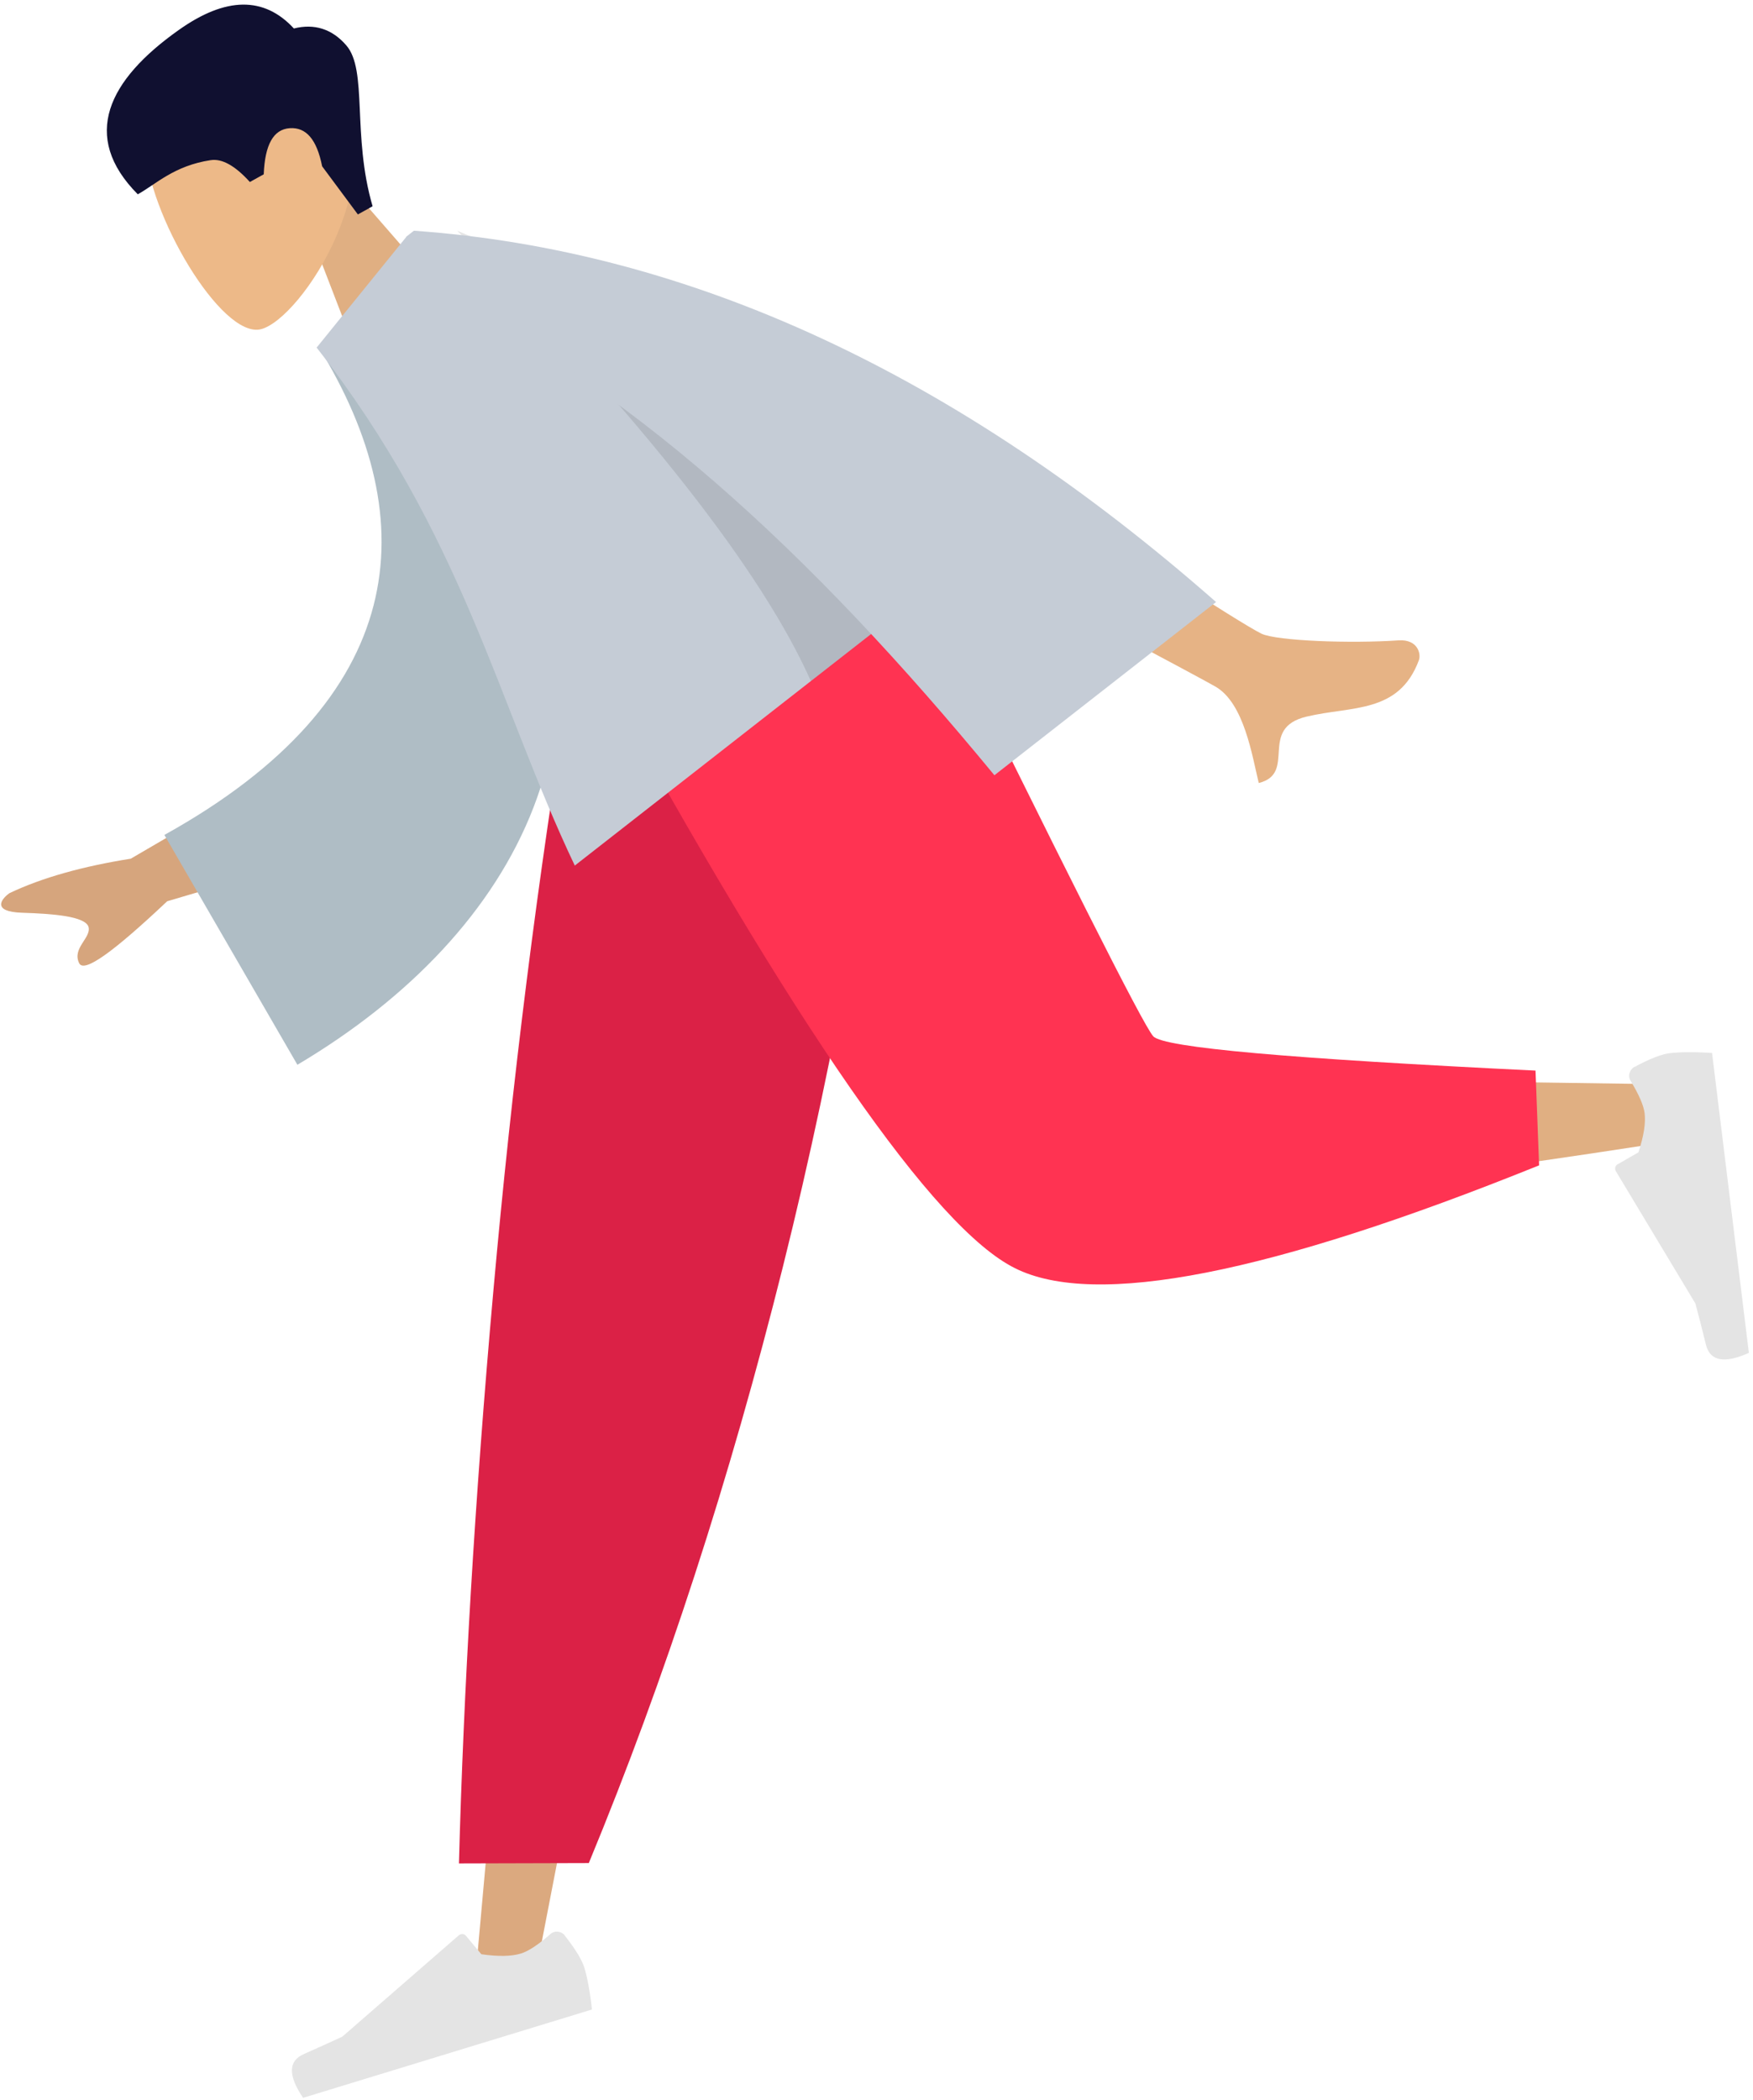 <?xml version="1.0" encoding="utf-8"?>
<!-- Generator: Adobe Illustrator 26.0.0, SVG Export Plug-In . SVG Version: 6.00 Build 0)  -->
<svg version="1.1" id="圖層_1" xmlns="http://www.w3.org/2000/svg" xmlns:xlink="http://www.w3.org/1999/xlink" x="0px" y="0px"
	 viewBox="0 0 354 424" style="enable-background:new 0 0 354 424;" xml:space="preserve">
<style type="text/css">
	.st0{fill-rule:evenodd;clip-rule:evenodd;fill:#E0AF82;}
	.st1{fill-rule:evenodd;clip-rule:evenodd;fill:#EDB988;}
	.st2{fill-rule:evenodd;clip-rule:evenodd;fill:#101030;}
	.st3{fill-rule:evenodd;clip-rule:evenodd;fill:#DBA97F;}
	.st4{fill-rule:evenodd;clip-rule:evenodd;fill:#E4E4E4;}
	.st5{fill-rule:evenodd;clip-rule:evenodd;fill:#DB2146;}
	.st6{fill-rule:evenodd;clip-rule:evenodd;fill:#FF3352;}
	.st7{fill-rule:evenodd;clip-rule:evenodd;fill:#D6A57D;}
	.st8{fill-rule:evenodd;clip-rule:evenodd;fill:#AFBDC5;}
	.st9{fill-rule:evenodd;clip-rule:evenodd;fill:#E6B385;}
	.st10{fill-rule:evenodd;clip-rule:evenodd;fill:#C5CCD6;}
	.st11{fill-rule:evenodd;clip-rule:evenodd;fill-opacity:0.1;}
</style>
<desc>Created with Sketch.</desc>
<g id="Sited">
	<g id="Scene" transform="translate(-49, -40)">
		
			<g id="hero-2" transform="translate(200.191, 200.562) rotate(-17) translate(-200.191, -200.562) translate(29.191, -24.938)">
			
				<g id="Head_x2F_Front_x2F_Short-2" transform="translate(123.131, 71.353) scale(-1, 1) rotate(12) translate(-123.131, -71.353) translate(49.631, 14.853)">
				<g id="Head" transform="translate(60.529, 33.683)">
					<polygon id="Neck" class="st0" points="0,79.3 10.9,28.2 18.8,28.2 25.9,79.3 					"/>
					<path class="st1" d="M38.7,53.5C30.6,55.6-0.5,39.6,1.1,16.3S35-1.8,41.2,9.9S46.7,51.4,38.7,53.5z"/>
				</g>
				<path id="Hair" class="st2" d="M67.5,76.4c-3.3-14.6-12.5-24.5-11.1-31c0.9-4.3,3.5-7,7.6-8.1c2.1-8.6,8.9-12.3,20.5-11
					c17.3,1.9,27.8,9.1,23.3,25c-4.2,0-9.2-1.5-16.2,1.1c-2.2,0.8-3.8,3.4-4.8,7.7h-3.2c-3.1-5.1-6.1-7-9.1-5.6s-3.7,4.6-2,9.9
					l-1.6,12H67.5z"/>
			</g>
			
				<g id="Bottom_x2F_Standing_x2F_Jogging" transform="translate(179.5, 321.5) scale(-1, 1) translate(-179.5, -321.5) translate(17, 192)">
				<polygon id="Leg" class="st3" points="140.8,0 221.3,134.6 281.7,248.4 294.7,248.4 193.6,0 				"/>
				<g id="Accessories_x2F_Shoe_x2F_Flat-Sneaker" transform="translate(270.833, 215.653)">
					<path id="shoe" class="st4" d="M3,27.1c-1.3,3.3-1.9,5.8-1.9,7.4c0,1.9,0.3,4.8,1,8.5c2.3,0,22.6,0,61,0c1.6-5.2,0.7-8-2.7-8.4
						c-3.4-0.4-6.3-0.8-8.5-1.1L23.4,20.8c-0.5-0.2-1.1,0-1.3,0.5c0,0,0,0,0,0l-1.9,4.5C17,27.3,14.5,28,12.5,28
						c-1.6,0-3.9-0.7-6.8-2l0,0c-1-0.5-2.2,0-2.7,1C3,27.1,3,27.1,3,27.1z"/>
				</g>
				<path id="Pant" class="st5" d="M264.9,230.2l25.1-7.6c-11-32.8-24.4-69-40.4-108.4S216.5,36.7,198.3,0l-70.8,0
					c20.3,46.4,41.9,88.6,64.7,126.5S239.2,199,264.9,230.2z"/>
				<path id="Leg_00000135651200358959447990000015344858377605706626_" class="st0" d="M135.5,0c-7.6,47.3-22.3,107.7-23.6,109.6
					C111,110.9,77.8,122,12.3,143l2.8,11.5c78.1-11.3,119.2-20,123.4-26.2c6.3-9.3,37.8-83,50-128.2L135.5,0z"/>
				<path id="Pant_00000170965842997957235360000011862985427694811292_" class="st6" d="M35.3,133.1l4.9,18.5
					c58.4,5.1,94.2,1.4,107.3-11.1c13.2-12.5,28.2-59.3,45-140.4l-67.5,0c-10.7,66.4-16.6,101-17.9,103.8S82,116.3,35.3,133.1z"/>
				
					<g id="Accessories_x2F_Shoe_x2F_Flat-Sneaker_00000105426104455765918260000016621024155821597616_" transform="translate(26.542, 166.887) rotate(80) translate(-26.542, -166.887) translate(-6.5, 145.213)">
					<path id="shoe_00000013167184809025280790000004986340239208914588_" class="st4" d="M3,27.1c-1.3,3.3-1.9,5.8-1.9,7.4
						c0,1.9,0.3,4.8,1,8.5c2.3,0,22.6,0,61,0c1.6-5.2,0.7-8-2.7-8.4s-6.3-0.8-8.5-1.1L23.4,20.8c-0.5-0.2-1.1,0-1.3,0.5c0,0,0,0,0,0
						l-1.9,4.5C17,27.3,14.5,28,12.5,28c-1.6,0-3.9-0.7-6.8-2l0,0c-1-0.5-2.2,0-2.7,1C3,27.1,3,27.1,3,27.1z"/>
				</g>
			</g>
			
				<g id="Body_x2F_Long-Sleeve" transform="translate(165.5, 195) scale(-1, 1) rotate(21) translate(-165.5, -195) translate(27, 94)">
				<path id="Arm" class="st7" d="M207.8,70.5l42.7-5.8c8.5-4.7,16.4-8,23.6-9.6c2-0.1,5.2,0.7,0.4,4.7c-4.8,4-9.6,8.4-8.8,10.5
					c0.9,2.1,5.3,1.3,6,4.6c0.5,2.2-6.7,2.5-21.7,1.1l-34.7,13.7L207.8,70.5z"/>
				<path id="Clothes-Back" class="st8" d="M138.4,5.4L157,6.6c4.6,41.3,29.5,67.3,85.2,58.5l7.4,53.1
					c-52.1,6.7-97.7-14.1-107.1-70.5C140,33.2,138.1,18.1,138.4,5.4z"/>
				<path id="Arm_00000137830826164917340820000004970599452556844941_" class="st9" d="M73.5,80.4c-18.5,55.1-28.8,84.8-30.9,89.1
					c-1.6,3.1-13,12.7-21,18.1c-3.2,2.2-1.9,5-0.7,5.7c9.8,6,16.3-1.1,24.8-5c9.3-4.3,8.5,7.9,15.9,4.6c-2.3-5.1-7.6-14.5-5.1-20.7
					c1.1-2.8,14.7-33.3,40.6-91.7L73.5,80.4z"/>
				<path id="Clothes-Body" class="st10" d="M95.2,121l85.5,0c-7.9-35.5-23.3-66.3-23.3-114.5L129.2,0C109,31.2,99.2,69.5,95.2,121z
					"/>
				<path id="Clothes-Body_00000055675773851527796170000009628052251469261497_" class="st11" d="M95.2,121l25,0
					c-5.9-23.7-5.8-62.2,0.3-115.6C102.6,36.6,98.8,69.5,95.2,121z"/>
				<path id="Clothes-Front" class="st10" d="M127.4,0C85.9,37.4,58.8,90.4,45.9,158.8l56.8,0c1.5-57.6,9.3-108.5,31.9-152.6
					L129.3,0L127.4,0z"/>
			</g>
		</g>
	</g>
</g>
</svg>
